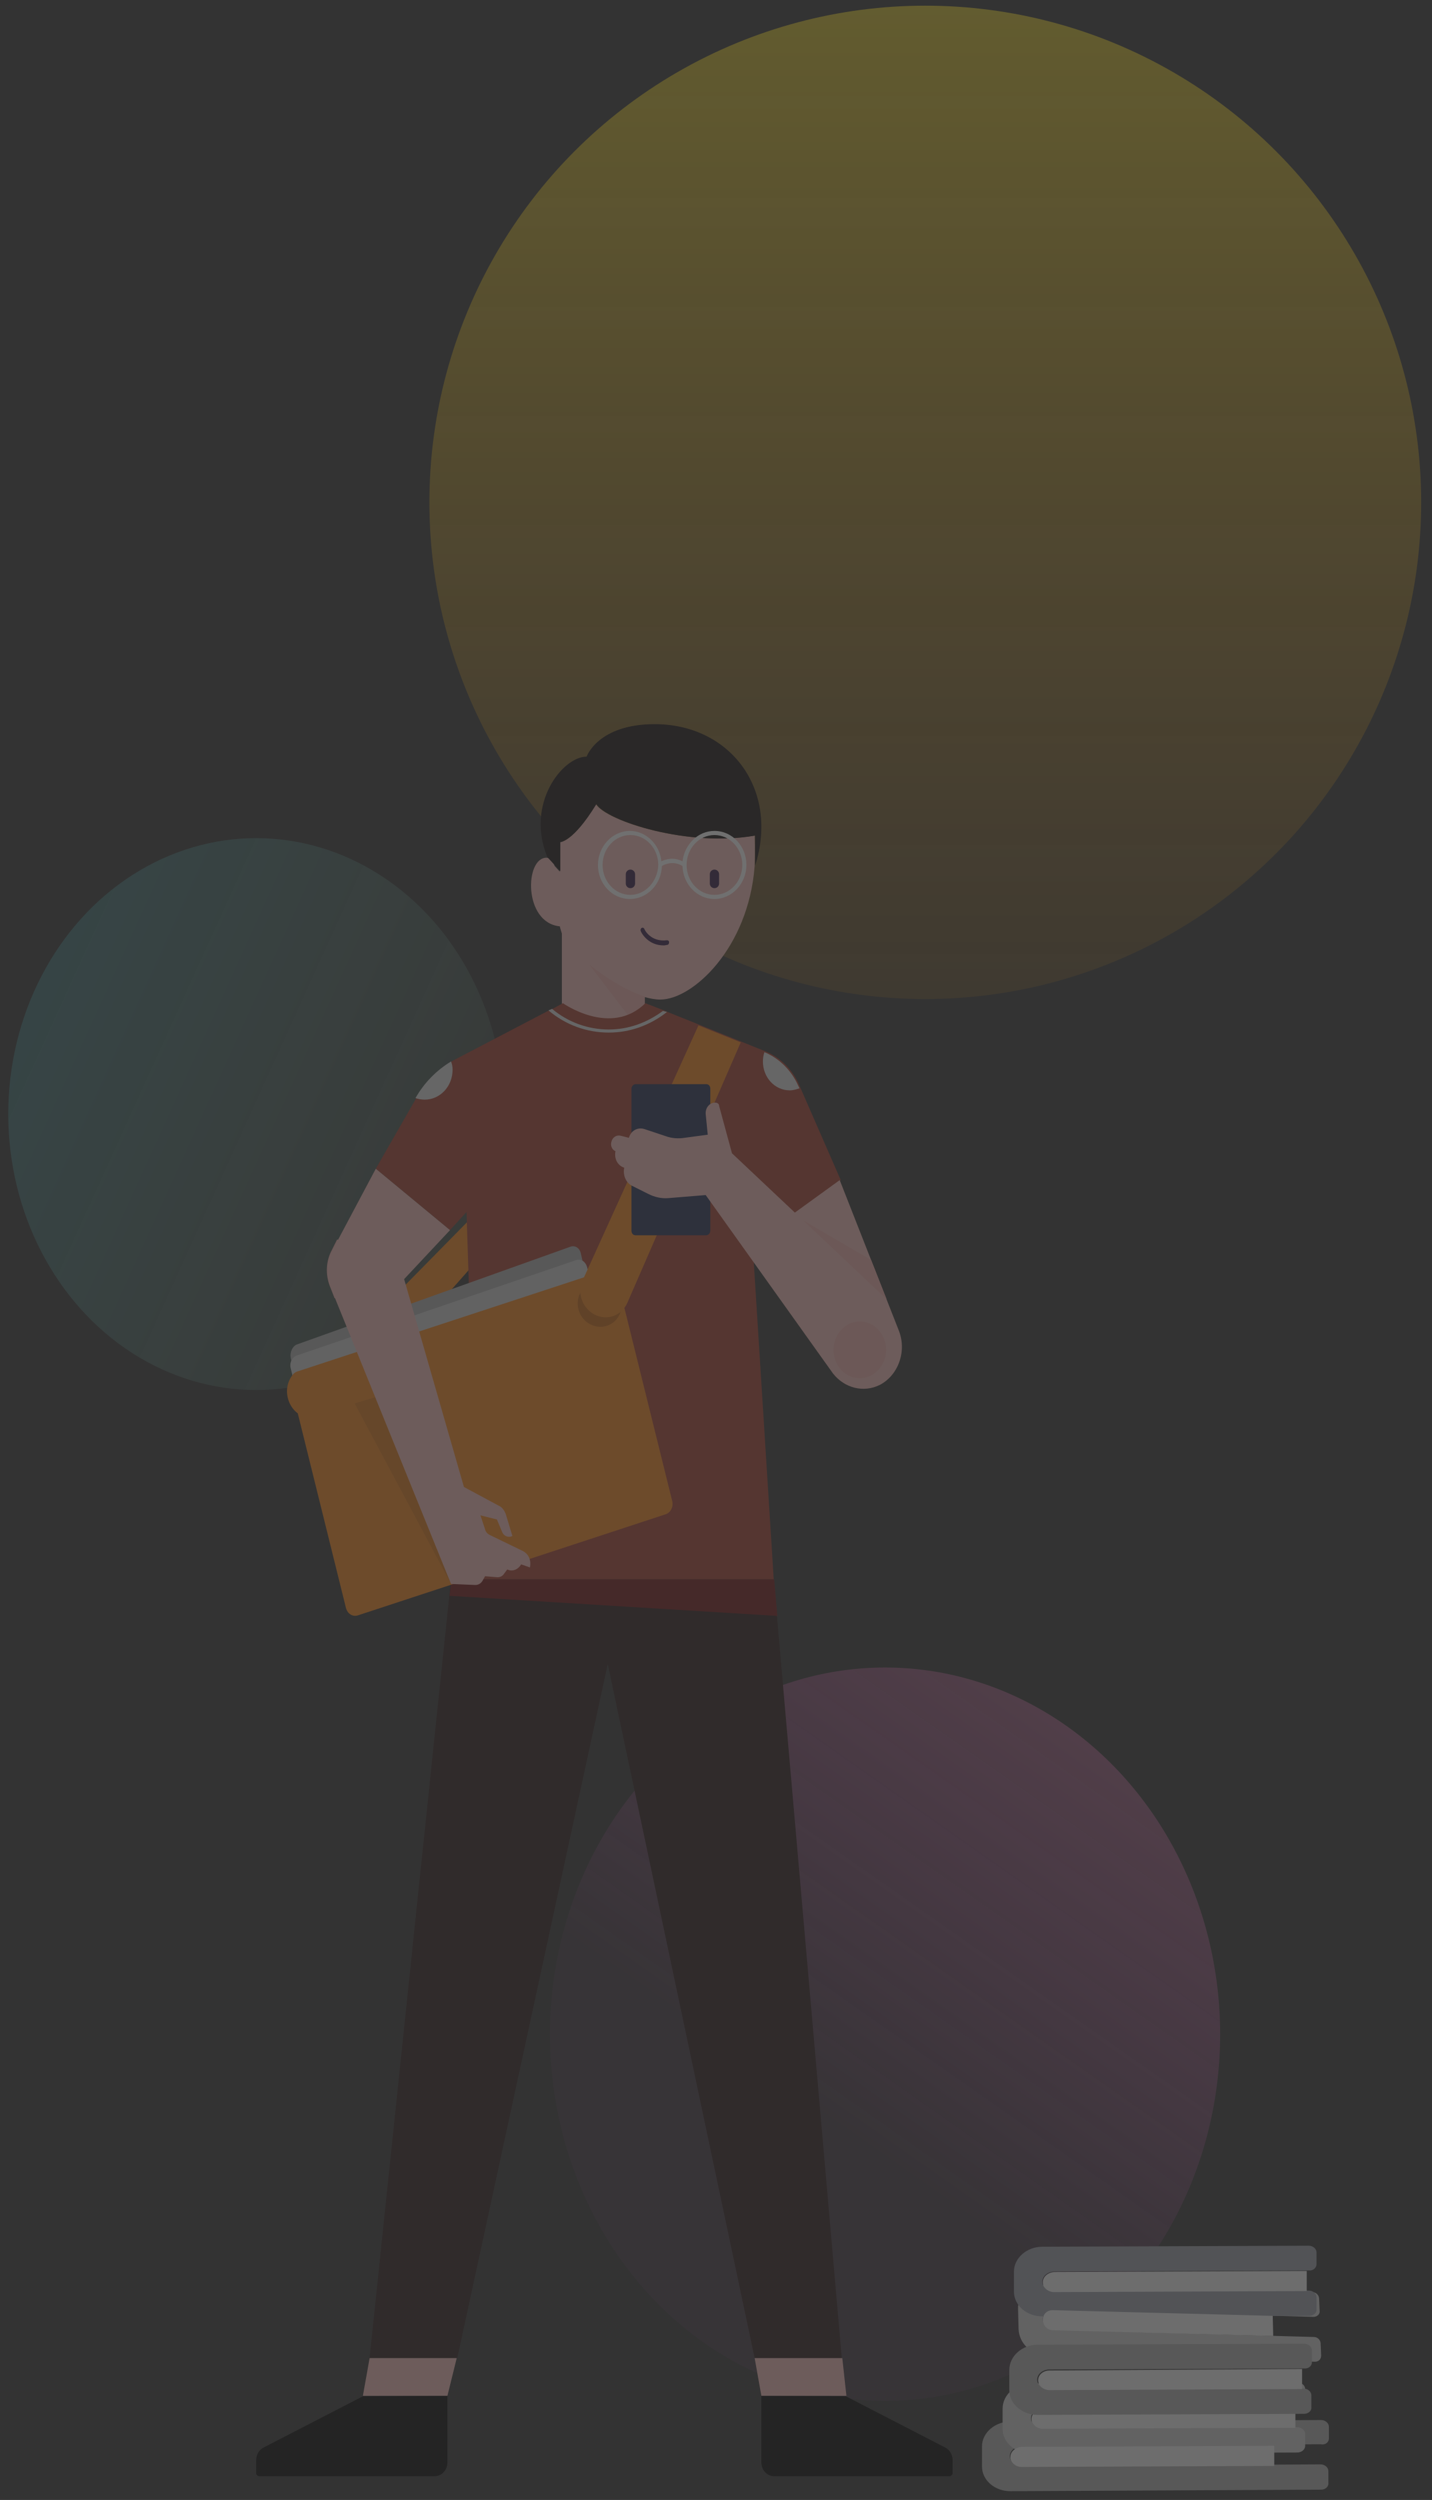 <?xml version="1.0" encoding="utf-8"?>
<!-- Generator: Adobe Illustrator 24.3.0, SVG Export Plug-In . SVG Version: 6.00 Build 0)  -->
<svg version="1.1" id="Capa_1" xmlns="http://www.w3.org/2000/svg" xmlns:xlink="http://www.w3.org/1999/xlink" x="0px" y="0px"
	 viewBox="0 0 277.8 484.7" style="enable-background:new 0 0 277.8 484.7;" xml:space="preserve">
<rect x="0" y="0" width="277.8" height="484.7" fill="#333333" stroke="none"/>
<style type="text/css">
	.st0{opacity:0.3;}
	.st1{fill:url(#SVGID_1_);}
	.st2{fill:url(#SVGID_2_);}
	.st3{fill:url(#SVGID_3_);}
	.st4{fill:#F6BDB7;}
	.st5{fill:#130C0C;}
	.st6{fill:#311643;}
	.st7{fill:#FFFFFF;}
	.st8{fill:#F1AEAB;}
	.st9{fill:#291616;}
	.st10{fill:#791112;fill-opacity:0.88;}
	.st11{fill:#F68319;}
	.st12{fill:#A53C2A;}
	.st13{fill:#DEDEDE;}
	.st14{fill:#AEAEAE;}
	.st15{fill:#D0D0D0;}
	.st16{fill:#C8640D;}
	.st17{fill:#202D51;}
	.st18{fill:#DC7515;}
	.st19{fill:#999DA9;}
	.st20{fill:#F4F4F4;}
</style>
<g class="st0">
	
		<linearGradient id="SVGID_1_" gradientUnits="userSpaceOnUse" x1="346.611" y1="330.515" x2="346.611" y2="127.897" gradientTransform="matrix(1 0 0 -1 -167.102 331.638)">
		<stop  offset="0" style="stop-color:#F7DC24;stop-opacity:0.81"/>
		<stop  offset="1" style="stop-color:#F79C11;stop-opacity:0.17"/>
	</linearGradient>
	<ellipse class="st1" cx="179.5" cy="97.4" rx="96.2" ry="96.3"/>
	
		<linearGradient id="SVGID_2_" gradientUnits="userSpaceOnUse" x1="387.947" y1="7.303" x2="327.616" y2="-78.627" gradientTransform="matrix(1 0 0 -1 -167.102 331.638)">
		<stop  offset="2.803740e-02" style="stop-color:#A26080"/>
		<stop  offset="1" style="stop-color:#B04EA4;stop-opacity:0.12"/>
	</linearGradient>
	<ellipse class="st2" cx="171.7" cy="394.4" rx="65" ry="71.1"/>
	
		<linearGradient id="SVGID_3_" gradientUnits="userSpaceOnUse" x1="139.773" y1="150.645" x2="272.393" y2="90.348" gradientTransform="matrix(1 0 0 -1 -167.102 331.638)">
		<stop  offset="0" style="stop-color:#31AAC2;stop-opacity:0.56"/>
		<stop  offset="1" style="stop-color:#9FD8B2;stop-opacity:0.1"/>
	</linearGradient>
	<ellipse class="st3" cx="49.7" cy="216" rx="48.1" ry="53.5"/>
	<path class="st4" d="M146.4,162c-12.8,2.3-28.8-2.8-30.8-6.1c-4.6,7.6-7,7.4-7,7.4v5.7l-1-1.1c-0.3-0.8-0.8-1.6-1.6-1.6
		c-4.2,0-4.5,12.6,2.6,13.3c0.1,0.5,0.3,1,0.4,1.4v20.2h16v-7.9c1.1,0.3,2.1,0.5,3.1,0.5c6.3,0,17.1-10,18.3-25.9
		C146.5,164.9,146.4,162,146.4,162z"/>
	<path class="st5" d="M127,140.4c-11,0-13.2,6.3-13.2,6.3c-4.7,0-11.9,9.2-7.6,19.5l0,0l2.5,2.7v-5.7c0,0,2.4,0.2,7-7.3
		c2,3.3,18,8.4,30.8,6.1c0,0,0,2.8,0,5.8c0,0,0,0,0,0C151.2,153,141.6,140.4,127,140.4z"/>
	<path class="st6" d="M122.3,172.2c-0.5,0-0.9-0.4-0.9-0.9v-1.8c0-0.5,0.4-0.9,0.9-0.9s0.9,0.4,0.9,0.9v1.8
		C123.2,171.8,122.8,172.2,122.3,172.2z"/>
	<path class="st6" d="M138.6,172.2c-0.5,0-0.9-0.4-0.9-0.9v-1.8c0-0.5,0.4-0.9,0.9-0.9c0.5,0,0.9,0.4,0.9,0.9v1.8
		C139.5,171.8,139.1,172.2,138.6,172.2z"/>
	<path class="st6" d="M128.8,183.3c-1.6,0-2.6-0.6-3.3-1.2c-0.8-0.7-1.2-1.5-1.2-1.6c-0.1-0.2,0-0.5,0.2-0.6c0.2-0.1,0.4,0,0.5,0.2
		c0,0.1,1.2,2.6,4.4,2.2c0.2,0,0.4,0.1,0.4,0.4c0,0.2-0.1,0.5-0.4,0.5C129.3,183.2,129,183.3,128.8,183.3z"/>
	<path class="st7" d="M138.6,161.1c-3.2,0-5.8,2.6-6.2,5.9c-1.7-0.9-3.3-0.4-4.1,0c-0.3-3.3-3-5.9-6.1-5.9c-3.4,0-6.2,3-6.2,6.6
		c0,3.7,2.8,6.6,6.2,6.6c3.3,0,6.1-2.8,6.2-6.4c0.5-0.3,2.2-1.1,4,0c0.1,3.5,2.8,6.4,6.2,6.4c3.4,0,6.2-3,6.2-6.6
		C144.8,164.1,142.1,161.1,138.6,161.1z M122.3,173.5c-3,0-5.4-2.6-5.4-5.8c0-3.2,2.4-5.8,5.4-5.8c3,0,5.4,2.6,5.4,5.8
		C127.6,170.9,125.2,173.5,122.3,173.5z M138.6,173.5c-3,0-5.4-2.6-5.4-5.8c0-3.2,2.4-5.8,5.4-5.8c3,0,5.4,2.6,5.4,5.8
		C144,170.9,141.6,173.5,138.6,173.5z"/>
	<path class="st8" d="M125.1,201.1v-7.9c-3.6-1.1-7.7-3.7-10.8-6.2L125.1,201.1z"/>
	<path class="st9" d="M163.3,457.2h-16.9l-28.5-134.6L88.7,457.2H71.7l15.8-151l62.6,0L163.3,457.2z"/>
	<path d="M147.7,464.5v12.9c0,1.5,1.1,2.7,2.5,2.7h34c0.3,0,0.6-0.3,0.6-0.6V477c0-1.1-0.6-2.1-1.5-2.5l-19.2-9.9L147.7,464.5
		L147.7,464.5z"/>
	<path d="M86.8,464.5v12.9c0,1.5-1.1,2.7-2.5,2.7h-34c-0.3,0-0.6-0.3-0.6-0.6V477c0-1.1,0.6-2.1,1.5-2.5l19.2-9.9L86.8,464.5
		L86.8,464.5z"/>
	<path class="st4" d="M146.4,457.2l1.3,7.3h16.5l-0.8-7.3H146.4z"/>
	<path class="st4" d="M71.7,457.2l-1.3,7.3h16.4l1.8-7.3H71.7z"/>
	<path class="st10" d="M87.2,309.4l63.6,3.9l-0.6-7.1l-62.6,0"/>
	<path class="st11" d="M106.3,221l2.9,4.6l-42.3,47.8c-1.1,1.3-2.7,1.9-4.4,1.8l-2.1-0.2c-5-0.4-6.5-7.2-2.2-9.6l18.5-14.3
		L106.3,221z"/>
	<path class="st12" d="M146,241.1l4.1,65.1H87.5l3.8-46.4L90.5,235l-3.2,3.5l-14.4-11.9l7.8-13.6c1.9-3.4,4.7-6.1,8-7.8l17.8-9.3
		l0.7-0.3l2-1.1c0,0,9.3,6.6,16,0l3.6,1.4l0.7,0.3l18.9,7.6c3,1.2,5.4,3.6,6.7,6.7l8,18.3L146,241.1z"/>
	<path class="st13" d="M128.6,196c-3.1,2.3-6.7,3.6-10.5,3.6c-4,0-7.9-1.4-11-4l-0.7,0.3c3.3,2.8,7.4,4.3,11.7,4.3
		c4.1,0,8-1.4,11.3-4L128.6,196z"/>
	<path class="st13" d="M87.8,207.4c0,3.2-2.4,5.8-5.4,5.8c-0.6,0-1.2-0.1-1.8-0.3c1.7-3,4.1-5.4,6.9-7.1
		C87.7,206.3,87.8,206.8,87.8,207.4z"/>
	<path class="st14" d="M121.1,287.6l-53.2,19c-0.9,0.3-1.8-0.3-2-1.4l-9.5-41.9c-0.2-1.1,0.3-2.2,1.1-2.6l53.2-19
		c0.9-0.3,1.8,0.3,2,1.4l9.5,41.9C122.5,286.1,122,287.3,121.1,287.6z"/>
	<path class="st15" d="M122.4,288.8l-54.2,18.5c-0.9,0.3-1.8-0.3-2.1-1.4l-9.7-40.6c-0.3-1.1,0.3-2.2,1.2-2.5l54.2-18.5
		c0.9-0.3,1.8,0.3,2.1,1.4l9.7,40.6C123.8,287.4,123.3,288.5,122.4,288.8z"/>
	<path class="st11" d="M129.1,293.6l-59.7,19.6c-1,0.3-2-0.3-2.3-1.5l-10.7-43.2c-0.3-1.1,0.3-2.3,1.3-2.6l59.7-19.6
		c1-0.3,2,0.3,2.3,1.5l10.7,43.2C130.7,292.1,130.1,293.3,129.1,293.6z"/>
	<path class="st16" d="M114.6,246.6l7.5,3.6l-1.8,4.4c-0.9,2.3-3.5,3.3-5.7,2.2c-2.3-1.1-3.2-4-2-6.2L114.6,246.6z"/>
	<path class="st11" d="M135.5,198.8l8.2,3.3l-22,50.5c-1.1,2.5-3.9,3.5-6.3,2.3c-2.4-1.2-3.5-4.2-2.4-6.6L135.5,198.8z"/>
	<path class="st17" d="M137,239.5h-13.7c-0.5,0-0.8-0.4-0.8-0.9v-27.5c0-0.5,0.4-0.9,0.8-0.9H137c0.5,0,0.8,0.4,0.8,0.9v27.5
		C137.8,239.1,137.4,239.5,137,239.5z"/>
	<path class="st4" d="M174.3,257.8l-11.4-29l-8.7,6.3L142,223.6l-2.5-9.2c0-0.3-0.2-0.5-0.5-0.6c-1.2-0.2-2.2,0.9-2.1,2.2l0.4,4
		l-4.5,0.6c-1.2,0.2-2.5,0.1-3.6-0.3l-4.2-1.4c-1.3-0.4-2.6,0.3-3,1.7l-1.6-0.4c-0.8-0.2-1.6,0.3-1.8,1.2l0,0
		c-0.2,0.7,0.1,1.5,0.8,1.8c-0.3,1.4,0.4,2.8,1.7,3.2l0,0c-0.3,1.4,0.3,2.9,1.5,3.5l3.2,1.6c1.2,0.6,2.5,0.9,3.8,0.8l7.3-0.6
		l24.7,34.6l0,0c2.2,2.8,5.9,3.8,9.1,2.2C174.3,266.6,176,261.9,174.3,257.8z"/>
	<path class="st13" d="M155.1,211c-0.6,0.2-1.2,0.4-1.9,0.4c-2.9,0-5.2-2.5-5.2-5.6c0-0.6,0.1-1.3,0.3-1.8c2.9,1.2,5.3,3.6,6.6,6.6
		L155.1,211z"/>
	<path class="st8" d="M155.8,236.6l13.2,7.7l3,7.6L155.8,236.6z"/>
	<path class="st18" d="M87.5,307.1l-18.7-35l4-1.2L87.5,307.1z"/>
	<path class="st8" d="M166.8,267.2c2.8,0,5.1-2.5,5.1-5.5c0-3-2.3-5.5-5.1-5.5c-2.8,0-5.1,2.5-5.1,5.5
		C161.7,264.8,164,267.2,166.8,267.2z"/>
	<path class="st8" d="M69.3,246c0,2.8-1.9,5.2-4.4,5.7l-0.9-2.3c-0.9-2.3-0.8-4.9,0.4-7.1l1-2C67.7,241.1,69.3,243.4,69.3,246z"/>
	<path class="st4" d="M101.4,300.7l-6.4-3.1c-0.4-0.2-0.8-0.6-0.9-1.1l-0.9-2.7l3.2,0.8l1,2.4c0.3,0.8,1.2,1.2,2,0.8l-1.3-4.3
		c-0.3-0.7-0.7-1.3-1.4-1.6l-6.7-3.6L78.4,248l8.9-9.5l-14.4-11.9l-8.4,15.8c-1.2,2.2-1.3,4.8-0.4,7.1l23.4,57.6l4.7,0.2
		c0.6,0,1.1-0.3,1.4-0.8l0.5-0.9l2.4,0.2c0.5,0,1-0.2,1.3-0.7l0.6-0.8l0.3,0.1c0.9,0.3,1.9-0.2,2.4-1.1l1.7,0.6
		C103.1,302.6,102.6,301.3,101.4,300.7z"/>
	<path class="st14" d="M257.8,472.8l0-2.3c0-0.7-0.7-1.3-1.5-1.3l-60.3,0.3c-3,0-5.5,2.2-5.5,4.8l0,3.9c0,2.7,2.5,4.8,5.5,4.8
		l60.3-0.3c0.8,0,1.5-0.6,1.4-1.3l0-2.3c0-0.7-0.7-1.3-1.5-1.3l-58.1,0.3c-1.2,0-2.2-0.9-2.2-1.9s1-1.9,2.2-2l58.1-0.3
		C257.1,474.1,257.8,473.5,257.8,472.8z"/>
	<path class="st15" d="M256,448l-0.1-2.3c0-0.7-0.6-1.3-1.3-1.3l-52.5-1.4c-2.6-0.1-4.7,2-4.6,4.7l0.1,3.9c0.1,2.6,2.3,4.9,5,4.9
		l52.5,1.4c0.7,0,1.2-0.5,1.2-1.2l-0.1-2.3c0-0.7-0.6-1.3-1.3-1.3l-50.6-1.4c-1.1,0-2-0.9-2-2c0-1.1,0.8-1.9,1.9-1.9l50.6,1.4
		C255.5,449.2,256.1,448.7,256,448z"/>
	<path class="st15" d="M253.2,465.5l0-2.3c0-0.7-0.7-1.3-1.5-1.3l-51.7,0.2c-3,0-5.5,2.2-5.5,4.9l0,3.9c0,2.7,2.5,4.8,5.5,4.8
		l51.7-0.2c0.8,0,1.5-0.6,1.5-1.3l0-2.3c0-0.7-0.7-1.3-1.5-1.3l-49.5,0.2c-1.2,0-2.2-0.9-2.2-1.9c0-1.1,1-1.9,2.2-2l49.5-0.2
		C252.6,466.8,253.2,466.2,253.2,465.5z"/>
	<path class="st19" d="M255.4,439l0-2.3c0-0.7-0.7-1.3-1.5-1.3l-51.7,0.2c-3,0-5.5,2.2-5.5,4.8l0,3.9c0,2.7,2.5,4.8,5.5,4.8L254,449
		c0.8,0,1.5-0.6,1.4-1.3l0-2.3c0-0.7-0.7-1.3-1.5-1.3l-49.5,0.2c-1.2,0-2.2-0.9-2.2-1.9c0-1.1,1-1.9,2.2-2l49.5-0.2
		C254.7,440.3,255.4,439.7,255.4,439z"/>
	<path class="st20" d="M251.3,466.8l0,3.9l-49,0.2c-1.2,0-2.2-0.9-2.2-1.9s1-1.9,2.2-2L251.3,466.8L251.3,466.8z"/>
	<path class="st20" d="M247.2,474.2l0,3.9l-49,0.2c-1.2,0-2.2-0.9-2.2-1.9c0-1.1,1-1.9,2.2-2L247.2,474.2L247.2,474.2z"/>
	<path class="st20" d="M246.9,449l0.1,3.9l-42.7-1.1c-1.1,0-2-0.9-2-2c0-1.1,0.8-1.9,1.9-1.9L246.9,449z"/>
	<path class="st20" d="M253.5,440.3l0,3.9l-49,0.2c-1.2,0-2.2-0.9-2.2-1.9c0-1.1,1-1.9,2.2-2L253.5,440.3z"/>
	<path class="st14" d="M254.5,458l0-2.3c0-0.7-0.7-1.3-1.5-1.3l-51.7,0.2c-3,0-5.5,2.2-5.5,4.9l0,3.9c0,2.7,2.5,4.8,5.5,4.8
		l51.7-0.2c0.8,0,1.5-0.6,1.4-1.3l0-2.3c0-0.7-0.7-1.3-1.5-1.3l-49.5,0.2c-1.2,0-2.2-0.9-2.2-1.9c0-1.1,1-1.9,2.2-2l49.5-0.2
		C253.9,459.3,254.5,458.7,254.5,458z"/>
	<path class="st20" d="M252.6,459.3l0,3.9l-49,0.2c-1.2,0-2.2-0.9-2.2-1.9c0-1.1,1-1.9,2.2-1.9L252.6,459.3L252.6,459.3z"/>
</g>
</svg>
